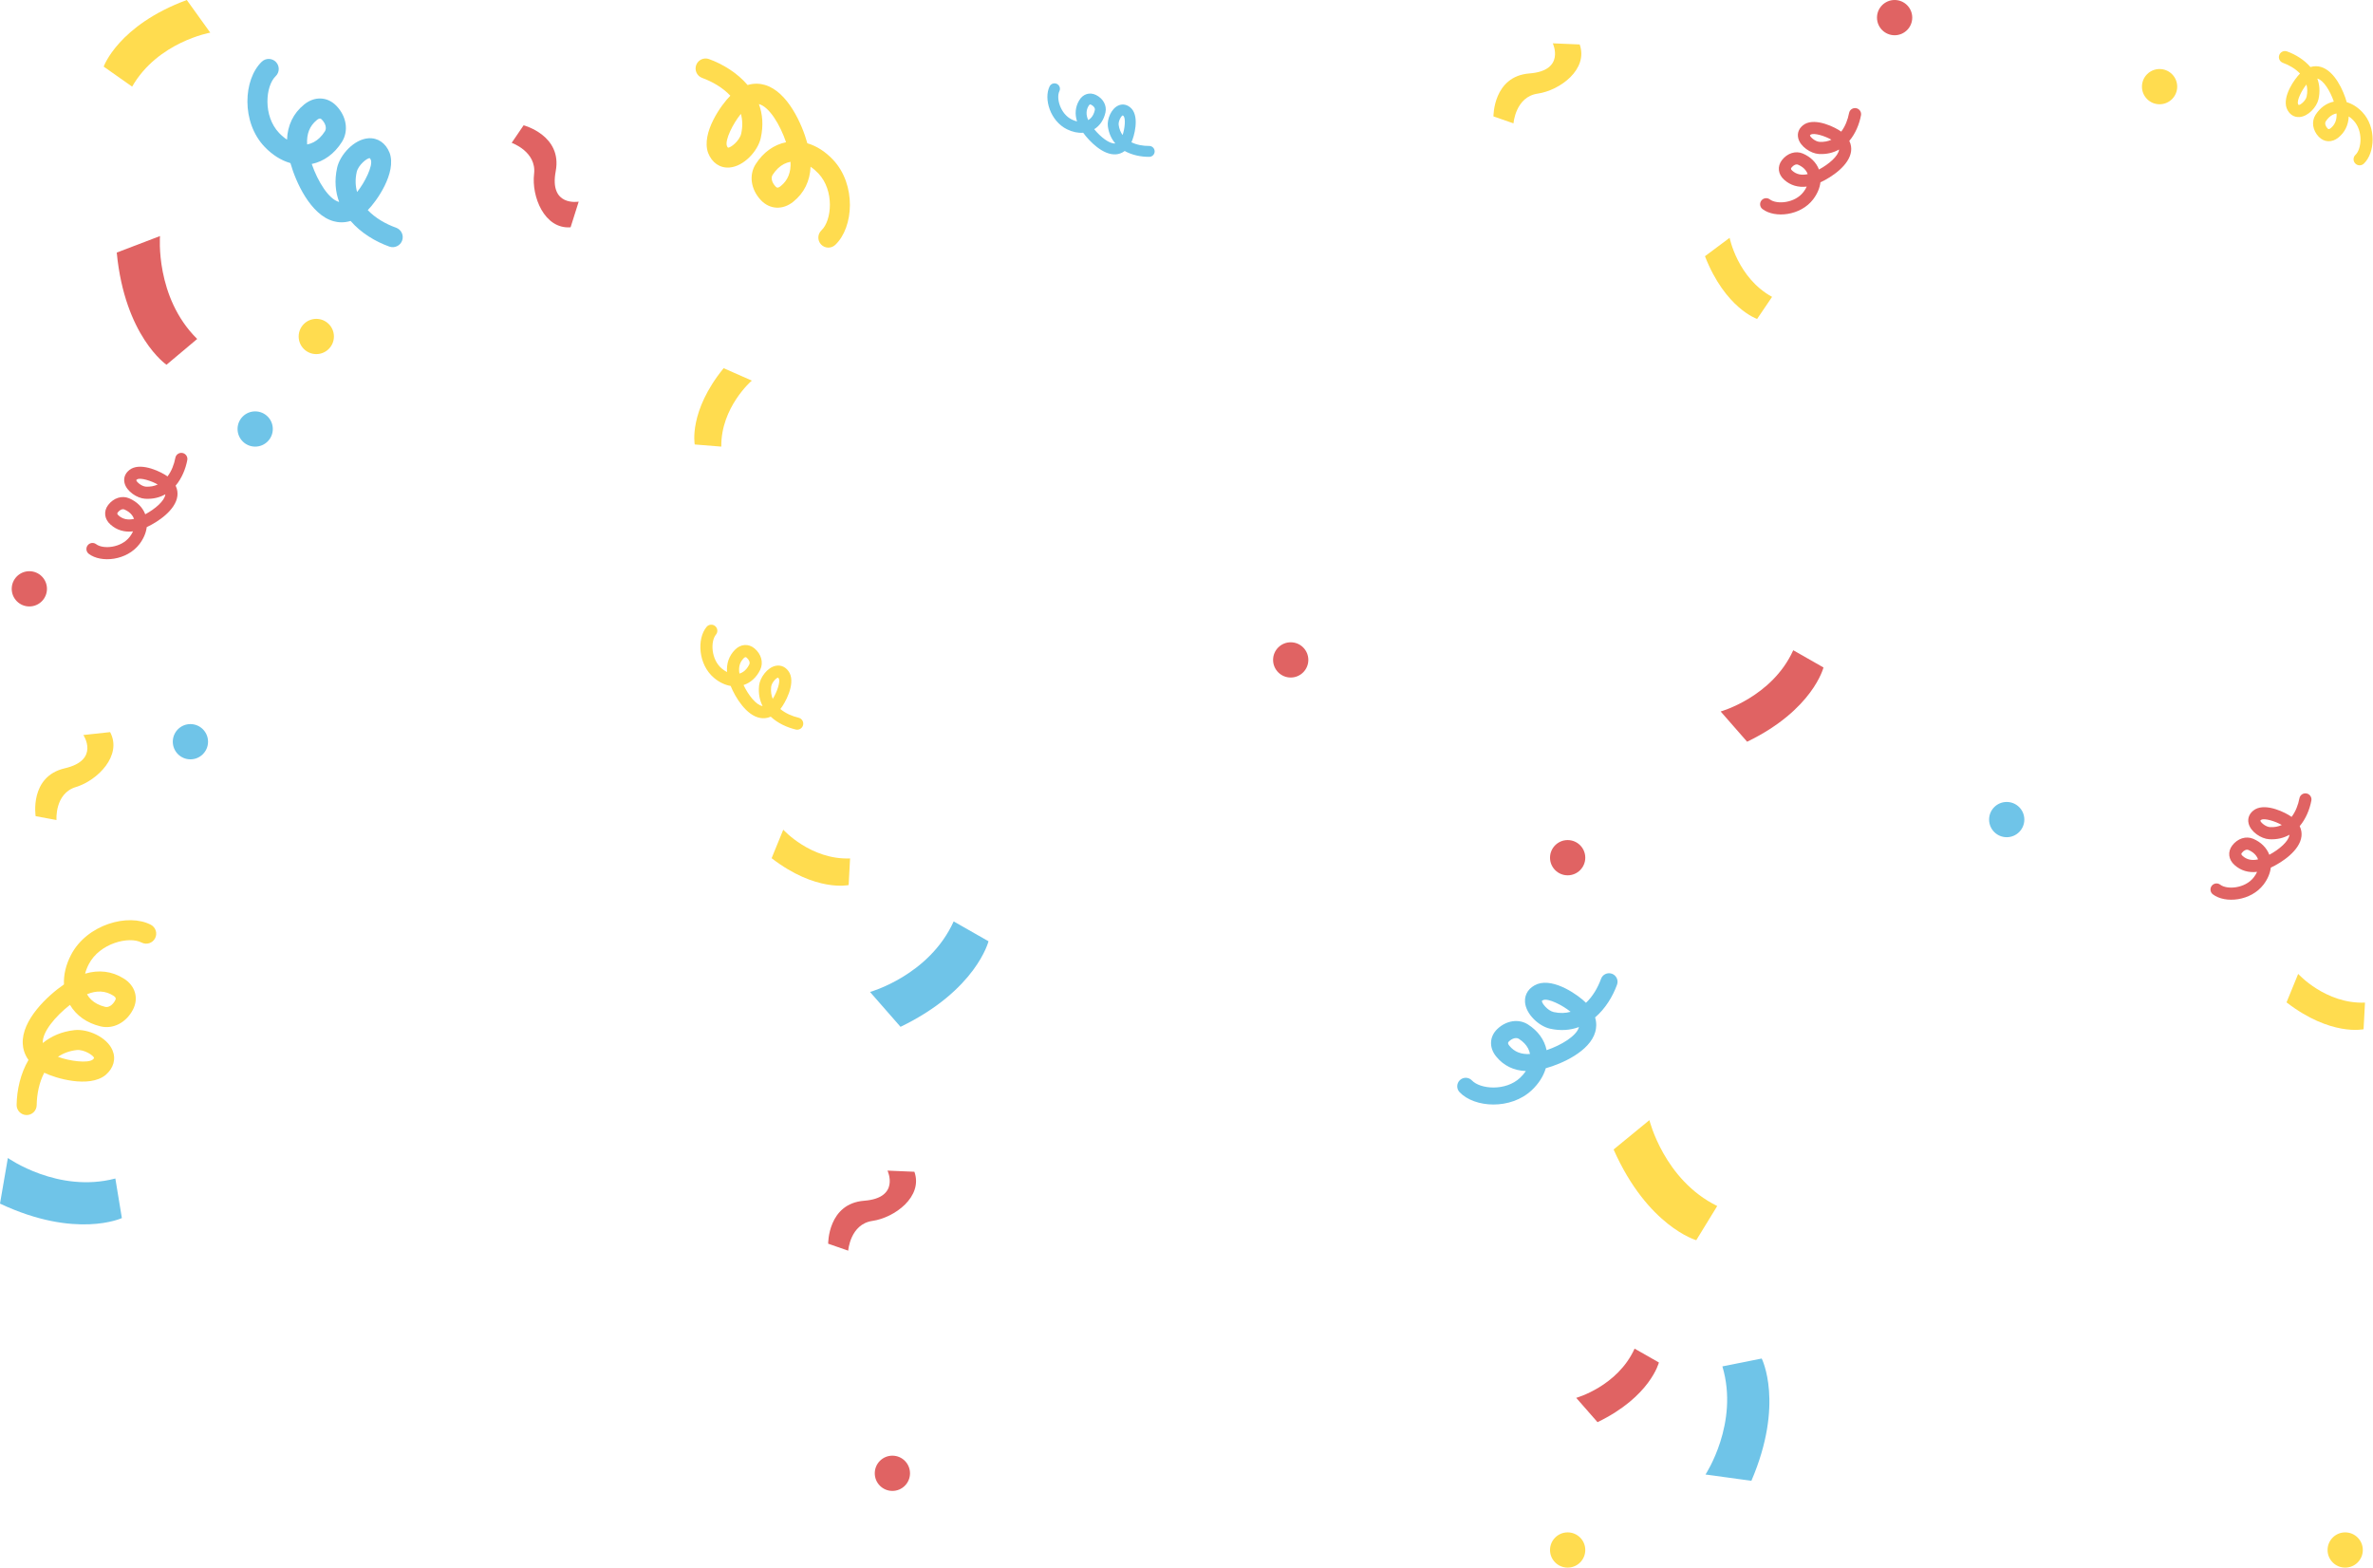 <svg width="454" height="300" viewBox="0 0 454 300" fill="none" xmlns="http://www.w3.org/2000/svg">
<path d="M63.801 42.321C64.666 42.562 65.796 42.666 67.077 42.272C69.061 44.572 71.812 46.222 74.486 47.179C75.483 47.536 76.581 47.017 76.939 46.02C77.296 45.022 76.776 43.923 75.779 43.566C73.784 42.853 71.814 41.724 70.361 40.2C72 38.568 75.936 33.068 74.538 29.235C73.79 27.352 72.261 26.314 70.448 26.459C67.71 26.677 65.046 29.616 64.493 32.108C63.959 34.55 64.172 36.733 64.889 38.642C64.867 38.636 64.847 38.63 64.829 38.626C62.881 38.083 60.812 34.748 59.641 31.375C61.958 30.895 63.984 29.422 65.416 27.151C66.734 25.059 66.315 22.29 64.373 20.261C62.652 18.462 60.15 18.37 58.16 20.02C56.105 21.688 55.009 24 54.915 26.72C54.395 26.38 53.888 25.954 53.405 25.448C50.287 22.192 50.777 16.456 52.738 14.579C53.503 13.847 53.53 12.632 52.797 11.866C52.064 11.1 50.85 11.073 50.084 11.806C46.549 15.191 46.108 23.375 50.633 28.102C52.118 29.652 53.805 30.706 55.567 31.207C56.594 34.856 59.418 41.102 63.801 42.321ZM68.24 32.934C68.544 31.57 70.241 30.203 70.748 30.264C70.776 30.285 70.871 30.395 70.953 30.599C71.357 31.707 69.845 34.852 68.319 36.742C67.993 35.593 67.937 34.322 68.24 32.934ZM60.595 22.985C61.195 22.488 61.402 22.704 61.602 22.913C62.294 23.637 62.527 24.538 62.17 25.105C61.861 25.598 61.517 26.023 61.144 26.381C60.442 27.052 59.639 27.477 58.762 27.639C58.625 25.648 59.244 24.082 60.595 22.985Z" fill="#6FC4E8"/>
<path d="M305.203 197.443C305.411 196.709 305.504 195.751 305.174 194.662C307.135 192.987 308.547 190.659 309.371 188.392C309.678 187.547 309.241 186.613 308.396 186.305C307.55 185.998 306.616 186.435 306.309 187.28C305.696 188.97 304.728 190.638 303.43 191.865C302.051 190.467 297.398 187.104 294.138 188.274C292.536 188.901 291.65 190.195 291.765 191.735C291.939 194.06 294.423 196.333 296.535 196.813C298.607 197.276 300.46 197.104 302.083 196.503C302.078 196.522 302.074 196.538 302.069 196.554C301.6 198.205 298.76 199.948 295.894 200.929C295.495 198.96 294.253 197.234 292.331 196.009C290.561 194.882 288.208 195.226 286.478 196.866C284.945 198.32 284.856 200.443 286.248 202.139C287.655 203.891 289.614 204.83 291.922 204.921C291.631 205.361 291.268 205.789 290.837 206.198C288.059 208.831 283.192 208.392 281.607 206.72C280.988 206.068 279.957 206.04 279.305 206.659C278.652 207.278 278.625 208.309 279.244 208.961C282.102 211.976 289.048 212.383 293.079 208.561C294.402 207.307 295.303 205.879 295.736 204.385C298.837 203.531 304.15 201.159 305.203 197.443ZM297.252 193.637C296.097 193.374 294.942 191.927 294.996 191.497C295.013 191.473 295.108 191.393 295.281 191.325C296.224 190.986 298.888 192.283 300.486 193.586C299.509 193.857 298.43 193.899 297.252 193.637ZM288.776 200.086C288.357 199.575 288.541 199.4 288.719 199.231C289.335 198.647 290.101 198.452 290.582 198.758C290.998 199.023 291.358 199.316 291.66 199.634C292.228 200.233 292.585 200.916 292.718 201.661C291.028 201.769 289.702 201.238 288.776 200.086Z" fill="#6FC4E8"/>
<path d="M213.515 29.528C214.001 29.489 214.597 29.331 215.177 28.89C216.619 29.692 218.332 30.02 219.875 30.008C220.45 30.004 220.912 29.533 220.908 28.957C220.903 28.381 220.434 27.919 219.858 27.923C218.707 27.933 217.49 27.725 216.464 27.22C216.995 26.08 217.973 22.539 216.543 20.845C215.809 20.024 214.835 19.781 213.938 20.194C212.582 20.817 211.773 22.815 211.957 24.189C212.142 25.535 212.659 26.608 213.382 27.448C213.37 27.449 213.358 27.45 213.347 27.451C212.252 27.538 210.573 26.224 209.345 24.723C210.437 24.044 211.194 22.914 211.5 21.488C211.781 20.175 211.049 18.84 209.679 18.169C208.465 17.574 207.172 17.995 206.466 19.208C205.73 20.443 205.602 21.828 206.063 23.233C205.734 23.157 205.397 23.035 205.056 22.867C202.856 21.789 202.032 18.771 202.681 17.447C202.934 16.93 202.722 16.306 202.205 16.052C201.688 15.799 201.063 16.012 200.809 16.529C199.639 18.916 200.946 23.174 204.138 24.739C205.186 25.252 206.242 25.474 207.235 25.4C208.443 27.069 211.051 29.726 213.515 29.528ZM214.024 23.91C213.924 23.158 214.534 22.143 214.804 22.079C214.822 22.084 214.89 22.123 214.97 22.212C215.383 22.702 215.201 24.589 214.776 25.839C214.395 25.313 214.13 24.675 214.024 23.91ZM208.263 20.265C208.476 19.899 208.622 19.971 208.763 20.04C209.251 20.279 209.539 20.695 209.463 21.052C209.397 21.361 209.302 21.642 209.179 21.894C208.947 22.368 208.615 22.735 208.198 22.981C207.756 21.992 207.779 21.078 208.263 20.265Z" fill="#6FC4E8"/>
<path d="M4.354 199.712C4.403 200.609 4.667 201.712 5.452 202.799C3.91 205.416 3.229 208.55 3.18 211.391C3.162 212.45 4.007 213.323 5.066 213.342C6.126 213.36 6.999 212.516 7.017 211.456C7.052 209.338 7.49 207.109 8.467 205.245C10.54 206.274 17.011 208.237 20.194 205.684C21.738 204.372 22.23 202.591 21.511 200.92C20.426 198.397 16.788 196.817 14.251 197.091C11.766 197.369 9.768 198.27 8.19 199.562C8.188 199.539 8.187 199.519 8.186 199.5C8.075 197.481 10.571 194.451 13.388 192.261C14.587 194.301 16.632 195.748 19.242 196.376C21.646 196.953 24.134 195.668 25.433 193.178C26.584 190.971 25.868 188.572 23.668 187.216C21.429 185.804 18.887 185.508 16.281 186.291C16.437 185.69 16.677 185.073 17 184.453C19.085 180.455 24.675 179.079 27.082 180.334C28.021 180.824 29.18 180.46 29.67 179.52C30.16 178.58 29.795 177.422 28.856 176.932C24.517 174.669 16.624 176.877 13.598 182.679C12.605 184.583 12.149 186.519 12.239 188.348C9.111 190.492 4.103 195.169 4.354 199.712ZM14.669 200.905C16.057 200.755 17.897 201.924 18.003 202.424C17.993 202.457 17.918 202.582 17.752 202.725C16.832 203.463 13.367 203.04 11.088 202.201C12.07 201.525 13.256 201.064 14.669 200.905ZM21.639 190.473C22.302 190.882 22.164 191.147 22.03 191.404C21.567 192.291 20.789 192.801 20.136 192.645C19.571 192.51 19.057 192.321 18.6 192.082C17.738 191.633 17.078 191.008 16.645 190.229C18.485 189.461 20.166 189.545 21.639 190.473Z" fill="#FFDC4F"/>
<path d="M146.305 16.241C145.442 15.994 144.313 15.882 143.029 16.267C141.062 13.953 138.323 12.282 135.656 11.305C134.662 10.941 133.56 11.453 133.195 12.447C132.831 13.442 133.342 14.544 134.337 14.908C136.326 15.635 138.289 16.78 139.73 18.313C138.079 19.934 134.103 25.405 135.473 29.248C136.207 31.136 137.728 32.185 139.543 32.053C142.282 31.855 144.968 28.935 145.539 26.449C146.09 24.01 145.894 21.827 145.191 19.913C145.213 19.919 145.233 19.924 145.251 19.929C147.195 20.486 149.24 23.837 150.386 27.216C148.066 27.68 146.028 29.139 144.58 31.399C143.247 33.481 143.646 36.253 145.573 38.296C147.281 40.106 149.782 40.217 151.784 38.582C153.852 36.929 154.964 34.625 155.078 31.906C155.595 32.25 156.099 32.679 156.579 33.188C159.673 36.468 159.141 42.2 157.167 44.062C156.396 44.789 156.361 46.003 157.088 46.774C157.815 47.545 159.029 47.58 159.8 46.853C163.36 43.495 163.861 35.314 159.37 30.554C157.897 28.992 156.217 27.927 154.459 27.412C153.457 23.757 150.679 17.492 146.305 16.241ZM141.798 25.595C141.484 26.955 139.777 28.311 139.27 28.247C139.242 28.226 139.148 28.114 139.068 27.911C138.672 26.799 140.207 23.665 141.747 21.786C142.064 22.937 142.11 24.208 141.798 25.595ZM149.37 35.599C148.767 36.092 148.561 35.874 148.363 35.663C147.676 34.935 147.45 34.032 147.811 33.467C148.124 32.978 148.471 32.554 148.846 32.2C149.553 31.533 150.359 31.114 151.237 30.96C151.359 32.951 150.729 34.511 149.37 35.599Z" fill="#FFDC4F"/>
<path d="M354.151 28.907C354.213 28.367 354.168 27.681 353.811 26.953C354.999 25.549 355.725 23.747 356.044 22.057C356.163 21.427 355.748 20.819 355.118 20.7C354.487 20.581 353.88 20.996 353.761 21.626C353.524 22.886 353.035 24.172 352.261 25.185C351.129 24.359 347.467 22.527 345.307 23.726C344.252 24.352 343.776 25.365 344.035 26.435C344.425 28.052 346.435 29.366 347.977 29.461C349.489 29.549 350.773 29.215 351.847 28.605C351.846 28.619 351.844 28.631 351.843 28.643C351.703 29.86 349.904 31.413 347.999 32.433C347.492 31.093 346.419 30.021 344.925 29.379C343.549 28.789 341.933 29.302 340.903 30.656C339.991 31.856 340.173 33.361 341.348 34.395C342.54 35.466 344.027 35.902 345.662 35.701C345.508 36.044 345.302 36.387 345.045 36.725C343.392 38.899 339.915 39.149 338.607 38.154C338.096 37.766 337.367 37.865 336.979 38.376C336.59 38.887 336.69 39.616 337.201 40.004C339.56 41.798 344.496 41.286 346.895 38.132C347.682 37.097 348.152 35.988 348.285 34.887C350.37 33.924 353.838 31.644 354.151 28.907ZM348.117 27.141C347.273 27.089 346.294 26.203 346.282 25.894C346.291 25.875 346.349 25.808 346.463 25.74C347.088 25.393 349.112 25.999 350.387 26.733C349.731 27.037 348.976 27.191 348.117 27.141ZM342.891 32.657C342.537 32.345 342.646 32.201 342.753 32.062C343.12 31.58 343.637 31.355 344.01 31.515C344.333 31.654 344.621 31.819 344.869 32.008C345.337 32.364 345.668 32.804 345.847 33.314C344.67 33.582 343.676 33.361 342.891 32.657Z" fill="#E06363"/>
<path d="M440.315 160.016C440.377 159.476 440.332 158.79 439.975 158.062C441.163 156.658 441.889 154.856 442.208 153.166C442.327 152.536 441.912 151.929 441.282 151.809C440.651 151.69 440.044 152.105 439.925 152.735C439.688 153.995 439.199 155.281 438.425 156.294C437.293 155.468 433.631 153.636 431.471 154.835C430.416 155.461 429.94 156.473 430.199 157.544C430.589 159.161 432.599 160.475 434.141 160.57C435.653 160.658 436.937 160.324 438.011 159.714C438.01 159.728 438.008 159.74 438.007 159.752C437.867 160.968 436.068 162.522 434.163 163.542C433.656 162.202 432.583 161.129 431.089 160.489C429.713 159.899 428.097 160.412 427.067 161.766C426.155 162.966 426.337 164.471 427.512 165.505C428.704 166.576 430.191 167.012 431.826 166.811C431.672 167.154 431.465 167.497 431.209 167.835C429.556 170.009 426.079 170.259 424.771 169.264C424.261 168.876 423.531 168.975 423.143 169.486C422.755 169.997 422.854 170.726 423.365 171.114C425.724 172.908 430.66 172.396 433.059 169.242C433.846 168.207 434.316 167.098 434.449 165.997C436.534 165.034 440.001 162.753 440.315 160.016ZM434.28 158.251C433.436 158.198 432.457 157.313 432.445 157.004C432.455 156.985 432.512 156.918 432.626 156.85C433.251 156.503 435.275 157.11 436.55 157.843C435.894 158.147 435.14 158.301 434.28 158.251ZM429.055 163.766C428.701 163.455 428.81 163.31 428.917 163.171C429.284 162.689 429.801 162.464 430.174 162.624C430.497 162.762 430.785 162.928 431.033 163.117C431.502 163.473 431.832 163.913 432.011 164.423C430.834 164.692 429.839 164.47 429.055 163.766Z" fill="#E06363"/>
<path d="M33.94 94.872C34.002 94.332 33.957 93.646 33.6 92.918C34.788 91.514 35.514 89.712 35.833 88.022C35.952 87.392 35.537 86.784 34.907 86.665C34.276 86.546 33.669 86.961 33.55 87.591C33.313 88.851 32.824 90.137 32.05 91.15C30.918 90.324 27.256 88.492 25.096 89.691C24.041 90.317 23.565 91.33 23.824 92.4C24.214 94.017 26.224 95.331 27.766 95.426C29.278 95.514 30.562 95.18 31.636 94.57C31.635 94.584 31.633 94.596 31.632 94.607C31.492 95.824 29.693 97.377 27.788 98.397C27.281 97.057 26.208 95.984 24.714 95.343C23.338 94.753 21.722 95.266 20.692 96.62C19.78 97.82 19.962 99.325 21.137 100.359C22.329 101.43 23.816 101.866 25.451 101.665C25.297 102.008 25.091 102.352 24.834 102.689C23.181 104.862 19.704 105.113 18.396 104.118C17.886 103.73 17.157 103.829 16.768 104.34C16.38 104.851 16.479 105.58 16.99 105.968C19.349 107.762 24.285 107.25 26.684 104.096C27.471 103.061 27.941 101.952 28.074 100.851C30.159 99.89 33.626 97.61 33.94 94.872ZM27.906 93.107C27.062 93.054 26.083 92.169 26.071 91.86C26.081 91.841 26.138 91.774 26.252 91.706C26.877 91.359 28.901 91.966 30.176 92.699C29.519 93.003 28.765 93.157 27.906 93.107ZM22.68 98.622C22.326 98.311 22.436 98.166 22.542 98.027C22.909 97.545 23.426 97.32 23.799 97.48C24.122 97.618 24.41 97.784 24.659 97.973C25.127 98.329 25.458 98.769 25.637 99.279C24.459 99.548 23.464 99.327 22.68 98.622Z" fill="#E06363"/>
<path d="M444.013 12.803C443.49 12.655 442.806 12.589 442.029 12.825C440.833 11.428 439.171 10.421 437.554 9.836C436.951 9.617 436.285 9.93 436.066 10.533C435.847 11.136 436.16 11.802 436.763 12.021C437.969 12.457 439.16 13.146 440.036 14.072C439.04 15.056 436.644 18.378 437.481 20.701C437.929 21.843 438.853 22.476 439.951 22.392C441.609 22.265 443.229 20.492 443.57 18.985C443.899 17.508 443.775 16.186 443.345 15.028C443.359 15.031 443.37 15.036 443.381 15.039C444.559 15.371 445.804 17.396 446.505 19.441C445.101 19.727 443.87 20.613 442.998 21.985C442.195 23.247 442.442 24.925 443.613 26.159C444.651 27.252 446.166 27.312 447.375 26.32C448.624 25.314 449.292 23.916 449.356 22.27C449.67 22.477 449.976 22.736 450.267 23.044C452.147 25.023 451.837 28.495 450.645 29.628C450.18 30.07 450.161 30.805 450.603 31.27C451.045 31.735 451.78 31.753 452.245 31.311C454.394 29.27 454.68 24.317 451.951 21.442C451.056 20.5 450.036 19.858 448.971 19.549C448.359 17.34 446.664 13.553 444.013 12.803ZM441.303 18.477C441.116 19.3 440.085 20.125 439.778 20.087C439.761 20.075 439.704 20.008 439.655 19.884C439.413 19.212 440.336 17.311 441.265 16.171C441.458 16.867 441.489 17.637 441.303 18.477ZM445.908 24.52C445.544 24.819 445.419 24.688 445.298 24.561C444.881 24.122 444.742 23.575 444.959 23.232C445.147 22.934 445.357 22.677 445.583 22.462C446.01 22.058 446.497 21.802 447.028 21.706C447.107 22.912 446.729 23.858 445.908 24.52Z" fill="#FFDC4F"/>
<path d="M145.493 137.375C146.03 137.462 146.717 137.448 147.461 137.125C148.809 138.376 150.576 139.184 152.25 139.581C152.874 139.729 153.5 139.342 153.648 138.718C153.796 138.093 153.409 137.468 152.785 137.32C151.537 137.025 150.275 136.478 149.299 135.659C150.176 134.566 152.174 130.992 151.076 128.779C150.5 127.696 149.51 127.175 148.428 127.384C146.795 127.699 145.39 129.647 145.224 131.183C145.067 132.689 145.342 133.988 145.901 135.088C145.887 135.086 145.875 135.084 145.864 135.083C144.655 134.887 143.186 133.019 142.255 131.069C143.617 130.624 144.738 129.601 145.446 128.138C146.098 126.791 145.66 125.152 144.355 124.062C143.198 123.096 141.687 123.208 140.6 124.335C139.475 125.477 138.971 126.942 139.097 128.585C138.762 128.415 138.428 128.193 138.103 127.922C136.008 126.171 135.917 122.687 136.971 121.425C137.382 120.933 137.317 120.2 136.824 119.789C136.331 119.378 135.599 119.444 135.188 119.936C133.288 122.21 133.573 127.165 136.613 129.705C137.611 130.539 138.697 131.059 139.791 131.243C140.654 133.368 142.773 136.936 145.493 137.375ZM147.533 131.428C147.624 130.588 148.554 129.65 148.863 129.653C148.881 129.663 148.946 129.724 149.009 129.841C149.327 130.481 148.628 132.476 147.837 133.716C147.563 133.045 147.444 132.284 147.533 131.428ZM142.264 125.955C142.591 125.615 142.73 125.732 142.865 125.844C143.33 126.232 143.531 126.759 143.354 127.125C143.201 127.442 143.023 127.721 142.822 127.961C142.445 128.413 141.99 128.722 141.473 128.878C141.257 127.689 141.524 126.706 142.264 125.955Z" fill="#FFDC4F"/>
<path d="M166.453 189.793C166.453 189.793 177.786 186.626 182.453 176.293L189.12 180.09C189.12 180.09 186.787 189.46 172.287 196.46L166.453 189.793Z" fill="#6FC4E8"/>
<path d="M326.297 282.115C326.297 282.115 332.777 272.293 329.525 261.431L337.048 259.926C337.048 259.926 341.43 268.531 335.072 283.323L326.297 282.115Z" fill="#6FC4E8"/>
<path d="M30.612 45.164C30.612 45.164 29.652 56.892 37.726 64.853L31.853 69.789C31.853 69.789 23.874 64.351 22.336 48.324L30.612 45.164Z" fill="#E06363"/>
<path d="M1.505 221.555C1.505 221.555 11.102 228.364 22.068 225.481L23.317 233.051C23.317 233.051 14.569 237.14 0 230.285L1.505 221.555Z" fill="#6FC4E8"/>
<path d="M315.562 214.316C315.562 214.316 318.36 225.746 328.537 230.745L324.527 237.285C324.527 237.285 315.237 234.65 308.711 219.93L315.562 214.316Z" fill="#FFDC4F"/>
<path d="M329.195 136.127C329.195 136.127 339.031 133.379 343.082 124.41L348.868 127.705C348.868 127.705 346.843 135.837 334.258 141.913L329.195 136.127Z" fill="#E06363"/>
<path d="M40.225 6.244C40.225 6.244 30.171 8.038 25.28 16.577L19.836 12.743C19.836 12.743 22.631 4.842 35.739 0L40.225 6.244Z" fill="#FFDC4F"/>
<path d="M301.562 267.45C301.562 267.45 309.471 265.24 312.727 258.031L317.379 260.68C317.379 260.68 315.751 267.218 305.634 272.102L301.562 267.45Z" fill="#E06363"/>
<path d="M149.853 158.746C149.853 158.746 155.106 164.542 162.636 164.243L162.362 169.335C162.362 169.335 156.098 170.734 147.625 164.196L149.853 158.746Z" fill="#FFDC4F"/>
<path d="M439.685 186.332C439.685 186.332 444.938 192.128 452.468 191.829L452.194 196.921C452.194 196.921 445.93 198.32 437.457 191.782L439.685 186.332Z" fill="#FFDC4F"/>
<path d="M330.91 45.5C330.91 45.5 332.424 53.174 339.031 56.8L336.171 61.022C336.171 61.022 330.082 58.992 326.191 49.022L330.91 45.5Z" fill="#FFDC4F"/>
<path d="M143.835 72.818C143.835 72.818 137.901 77.914 137.999 85.45L132.916 85.04C132.916 85.04 131.684 78.741 138.446 70.445L143.835 72.818Z" fill="#FFDC4F"/>
<path d="M97.894 27.327C97.894 27.327 102.698 29.008 102.18 33.276C101.663 37.544 104.12 43.875 109.164 43.49L110.716 38.579C110.716 38.579 105.026 39.614 106.319 32.759C107.612 25.905 100.177 23.973 100.177 23.973L97.894 27.327Z" fill="#E06363"/>
<path d="M162.279 239.285C162.279 239.285 162.649 234.21 166.904 233.596C171.159 232.982 176.63 228.958 174.942 224.19L169.796 223.973C169.796 223.973 172.279 229.197 165.325 229.736C158.371 230.276 158.445 237.957 158.445 237.957L162.279 239.285Z" fill="#E06363"/>
<path d="M289.561 23.601C289.561 23.601 289.931 18.526 294.186 17.912C298.441 17.298 303.912 13.274 302.224 8.506L297.078 8.289C297.078 8.289 299.561 13.513 292.607 14.052C285.653 14.592 285.727 22.273 285.727 22.273L289.561 23.601Z" fill="#FFDC4F"/>
<path d="M10.809 156.896C10.809 156.896 10.414 151.823 14.529 150.578C18.644 149.333 23.45 144.536 21.067 140.074L15.947 140.63C15.947 140.63 19.185 145.422 12.39 146.998C5.595 148.573 6.82 156.157 6.82 156.157L10.809 156.896Z" fill="#FFDC4F"/>
<path d="M60.513 67.752C62.375 67.752 63.885 66.242 63.885 64.38C63.885 62.517 62.375 61.008 60.513 61.008C58.65 61.008 57.141 62.517 57.141 64.38C57.141 66.242 58.65 67.752 60.513 67.752Z" fill="#FFDC4F"/>
<path d="M416.54 16.578C416.54 14.716 415.031 13.207 413.169 13.207C411.307 13.207 409.797 14.716 409.797 16.578C409.797 18.44 411.307 19.949 413.169 19.949C415.03 19.949 416.54 18.44 416.54 16.578Z" fill="#FFDC4F"/>
<path d="M452.051 296.56C452.051 294.698 450.542 293.188 448.68 293.188C446.818 293.188 445.309 294.698 445.309 296.56C445.309 298.422 446.818 299.931 448.68 299.931C450.542 299.931 452.051 298.422 452.051 296.56Z" fill="#FFDC4F"/>
<path d="M48.821 85.451C50.684 85.451 52.193 83.941 52.193 82.079C52.193 80.217 50.684 78.707 48.821 78.707C46.959 78.707 45.449 80.217 45.449 82.079C45.449 83.941 46.959 85.451 48.821 85.451Z" fill="#6FC4E8"/>
<path d="M36.431 145.283C38.293 145.283 39.803 143.773 39.803 141.911C39.803 140.049 38.293 138.539 36.431 138.539C34.568 138.539 33.059 140.049 33.059 141.911C33.059 143.773 34.568 145.283 36.431 145.283Z" fill="#6FC4E8"/>
<path d="M387.293 156.809C387.293 154.947 385.784 153.438 383.922 153.438C382.06 153.438 380.551 154.947 380.551 156.809C380.551 158.671 382.06 160.181 383.922 160.181C385.783 160.181 387.293 158.671 387.293 156.809Z" fill="#6FC4E8"/>
<path d="M246.938 129.631C248.801 129.631 250.31 128.121 250.31 126.259C250.31 124.396 248.801 122.887 246.938 122.887C245.076 122.887 243.566 124.396 243.566 126.259C243.566 128.121 245.076 129.631 246.938 129.631Z" fill="#E06363"/>
<path d="M303.294 164.102C303.294 162.24 301.785 160.73 299.923 160.73C298.061 160.73 296.551 162.24 296.551 164.102C296.551 165.964 298.06 167.473 299.923 167.473C301.785 167.473 303.294 165.964 303.294 164.102Z" fill="#E06363"/>
<path d="M170.73 285.254C172.592 285.254 174.101 283.744 174.101 281.883C174.101 280.021 172.592 278.512 170.73 278.512C168.869 278.512 167.359 280.021 167.359 281.883C167.359 283.744 168.869 285.254 170.73 285.254Z" fill="#E06363"/>
<path d="M362.477 6.744C364.34 6.744 365.849 5.234 365.849 3.372C365.849 1.51 364.34 0 362.477 0C360.615 0 359.105 1.51 359.105 3.372C359.105 5.234 360.615 6.744 362.477 6.744Z" fill="#E06363"/>
<path d="M303.294 296.56C303.294 294.698 301.785 293.188 299.923 293.188C298.061 293.188 296.551 294.698 296.551 296.56C296.551 298.422 298.06 299.931 299.923 299.931C301.785 299.931 303.294 298.422 303.294 296.56Z" fill="#FFDC4F"/>
<path d="M8.986 112.66C8.986 110.798 7.477 109.289 5.614 109.289C3.752 109.289 2.242 110.798 2.242 112.66C2.242 114.522 3.752 116.031 5.614 116.031C7.477 116.031 8.986 114.522 8.986 112.66Z" fill="#E06363"/>
</svg>
